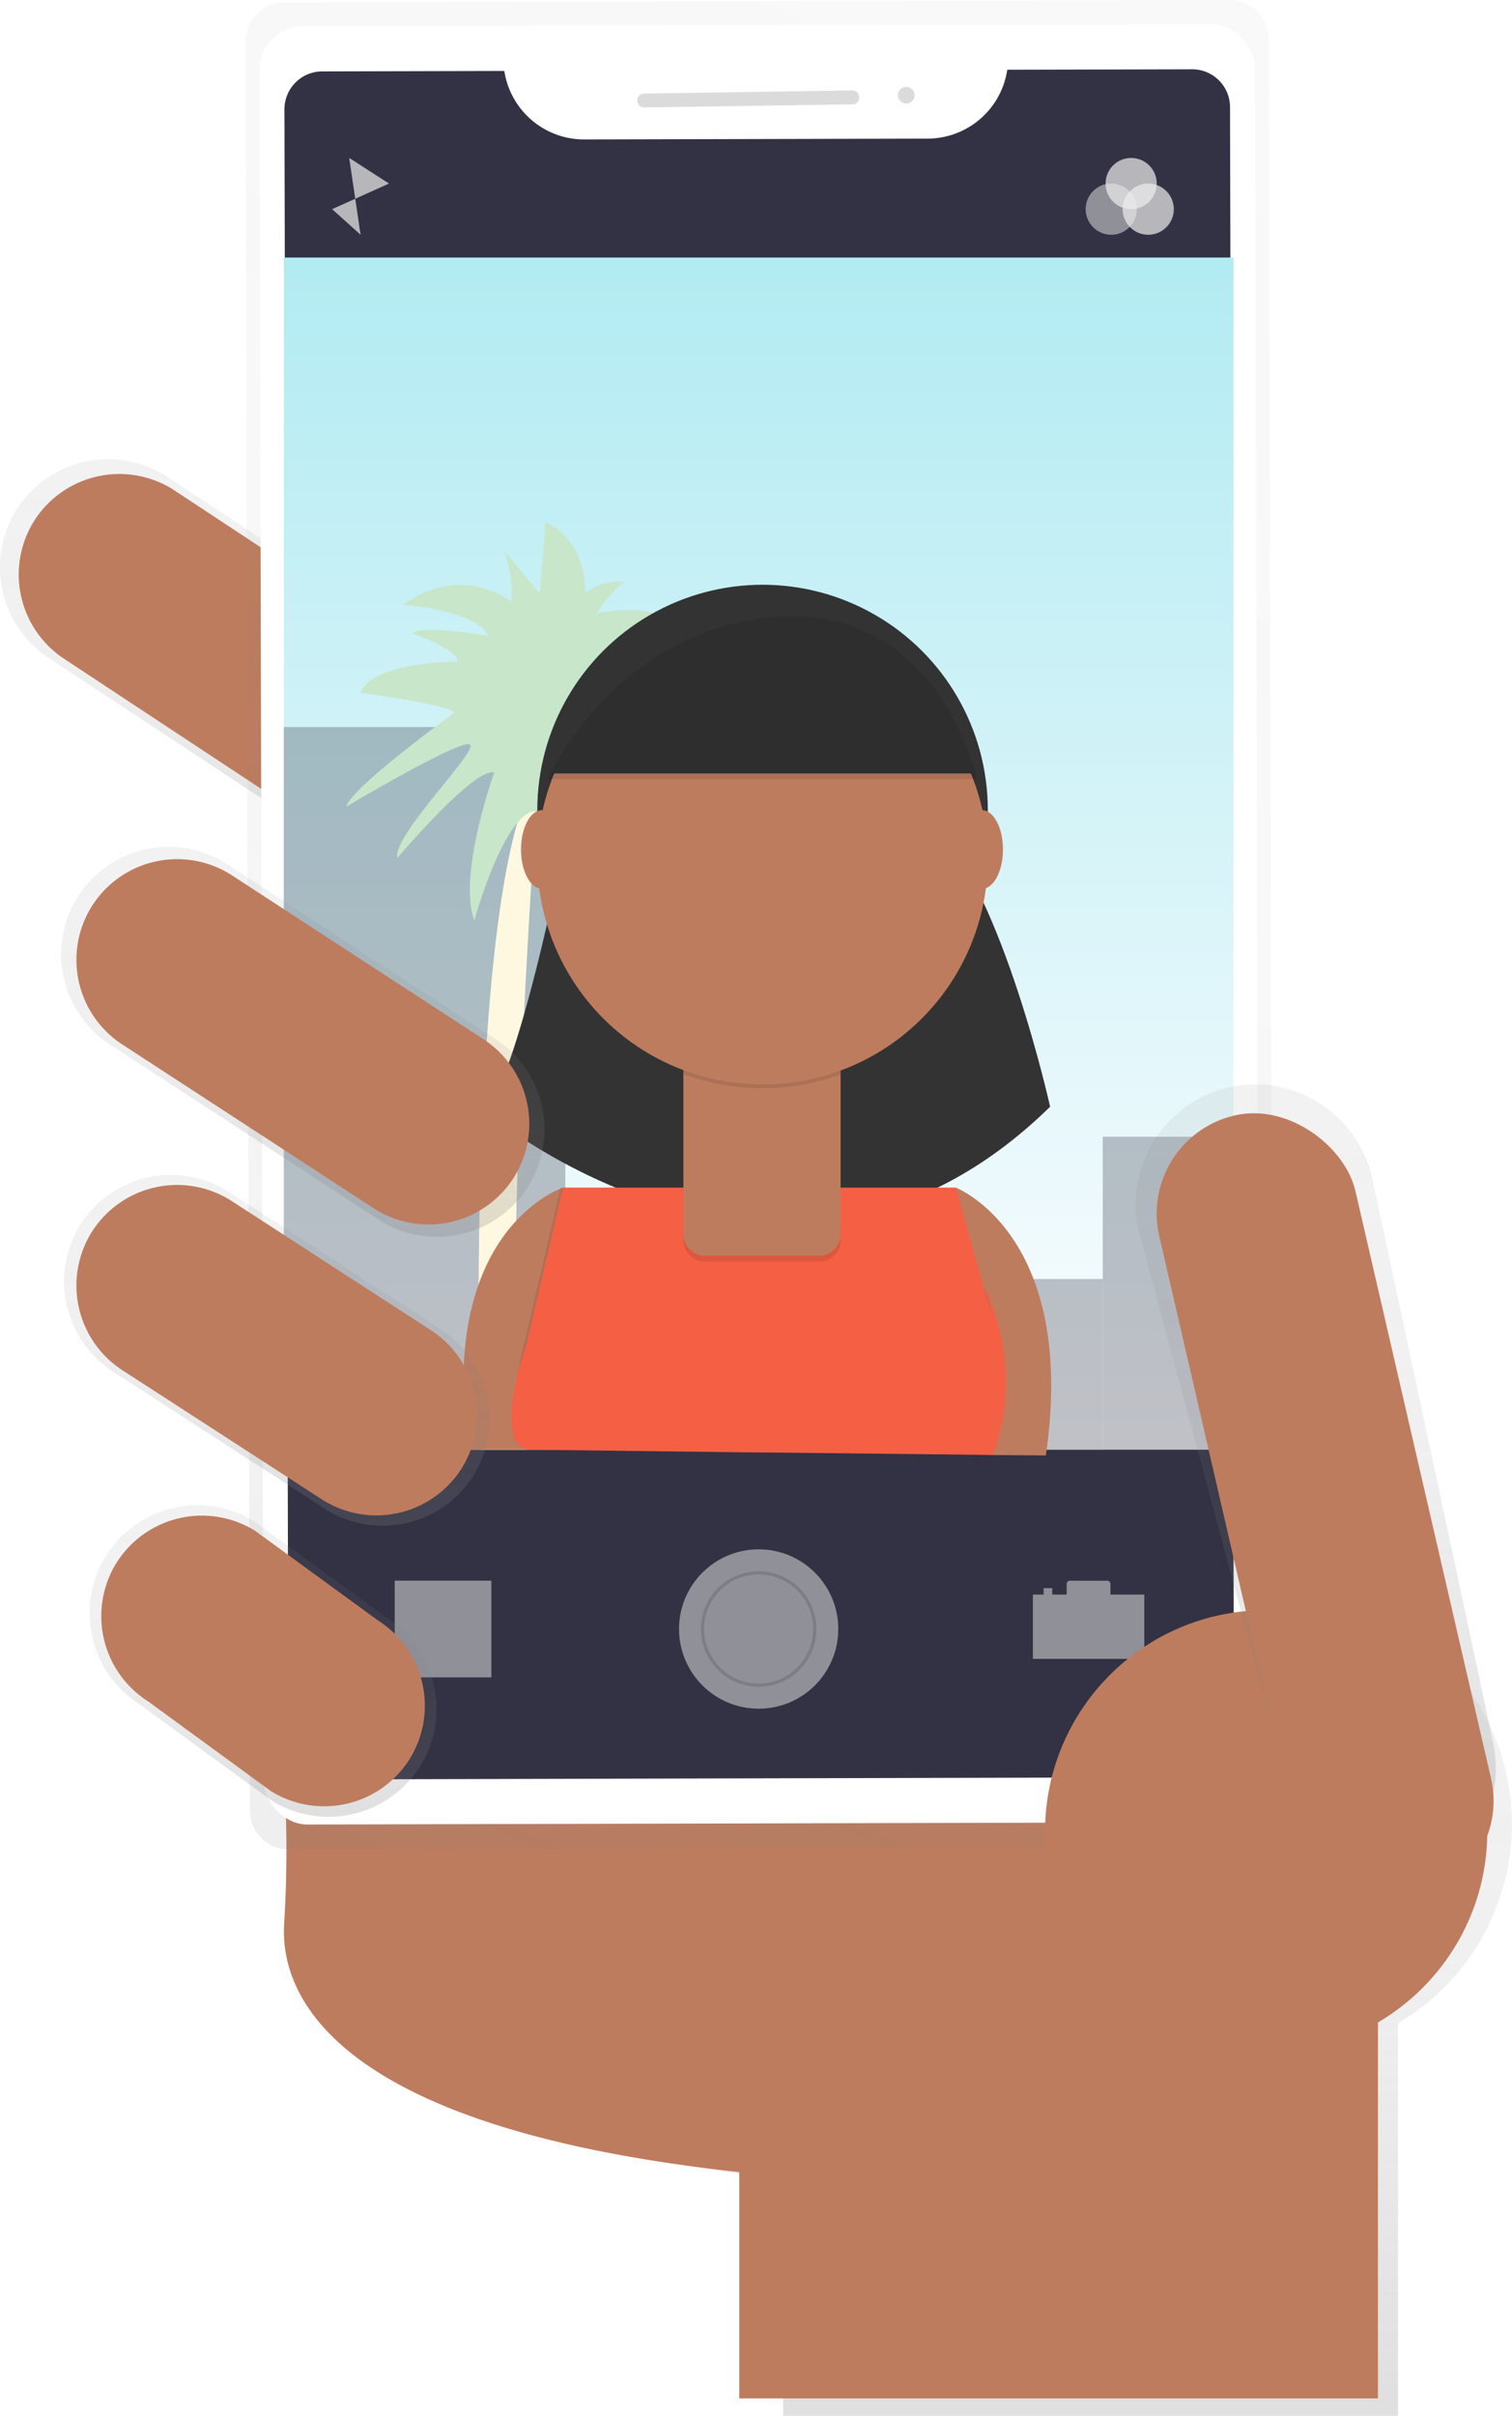 <svg id="44914b3e-4ff9-4431-981e-b48acbe6759b" data-name="Layer 1" xmlns="http://www.w3.org/2000/svg" xmlns:xlink="http://www.w3.org/1999/xlink" width="472.08" height="753.74" viewBox="0 0 472.08 753.74"><defs><linearGradient id="047d6260-e3e7-4421-9cbc-178d61f5fd00" x1="447.08" y1="348.99" x2="447.08" y2="216.4" gradientTransform="translate(0.01 -0.01)" gradientUnits="userSpaceOnUse"><stop offset="0" stop-color="gray" stop-opacity="0.25"/><stop offset="0.54" stop-color="gray" stop-opacity="0.12"/><stop offset="1" stop-color="gray" stop-opacity="0.1"/></linearGradient><linearGradient id="63ca4d46-187d-400f-bc66-80514cad3441" x1="653.79" y1="826.87" x2="653.79" y2="570.09" xlink:href="#047d6260-e3e7-4421-9cbc-178d61f5fd00"/><linearGradient id="d33e6aa4-99b5-473f-bb68-306d2b531be8" x1="487.46" y1="663.45" x2="740.06" y2="66.96" gradientTransform="translate(-13.63 -2.04) rotate(-0.14)" xlink:href="#047d6260-e3e7-4421-9cbc-178d61f5fd00"/><linearGradient id="29dd9e8b-9418-4416-aa22-a80903c94e95" x1="236.87" y1="452.34" x2="236.87" y2="80.35" gradientUnits="userSpaceOnUse"><stop offset="0" stop-color="#fcfdff"/><stop offset="1" stop-color="#b2ebf2"/></linearGradient><linearGradient id="92cc4875-fc0d-4098-9c41-d6fc57a0b2d9" x1="774.73" y1="657.67" x2="774.73" y2="411.51" xlink:href="#047d6260-e3e7-4421-9cbc-178d61f5fd00"/><linearGradient id="8bf4a49d-4b4a-4ad7-b49f-3914cd869768" x1="450.36" y1="549.19" x2="450.36" y2="439.64" xlink:href="#047d6260-e3e7-4421-9cbc-178d61f5fd00"/><linearGradient id="d03a91ec-a732-40ea-b889-bca828f7dae8" x1="446.09" y1="640" x2="446.09" y2="542.77" xlink:href="#047d6260-e3e7-4421-9cbc-178d61f5fd00"/><linearGradient id="f5bc8f66-26fb-41cb-b6de-69223130756b" x1="458.5" y1="459.05" x2="458.5" y2="337.39" xlink:href="#047d6260-e3e7-4421-9cbc-178d61f5fd00"/></defs><title>selfie1</title><path d="M525,333.23h0a33.9,33.9,0,0,1-46.61,10.59l-98.71-65.05a33.9,33.9,0,0,1-10.59-46.61h0a33.9,33.9,0,0,1,46.61-10.59l98.71,65.05A33.9,33.9,0,0,1,525,333.23Z" transform="translate(-363.96 -73.13)" fill="url(#047d6260-e3e7-4421-9cbc-178d61f5fd00)"/><path d="M519.55,329.67h0a31.51,31.51,0,0,1-43.33,9.85L384.46,279a31.51,31.51,0,0,1-9.85-43.33h0a31.51,31.51,0,0,1,43.33-9.85l91.77,60.47A31.51,31.51,0,0,1,519.55,329.67Z" transform="translate(-363.96 -73.13)" fill="#be7c5e"/><path d="M836,642.19a72.1,72.1,0,0,0-142.93-13.44l-221.58-6L474,660.81s-31.59,72.9,134.46,92.35v73.71h192V704.39A72.06,72.06,0,0,0,836,642.19Z" transform="translate(-363.96 -73.13)" fill="url(#63ca4d46-187d-400f-bc66-80514cad3441)"/><path d="M452.66,673.6c-1.14,20.51,12.74,63.27,142.11,77.24v70.6H794.19v-187l-341.63-8.54.11,1.65A368.71,368.71,0,0,1,452.66,673.6Z" transform="translate(-363.96 -73.13)" fill="#be7c5e"/><g opacity="0.5"><path d="M747.91,73.13l-295.19.72A12.13,12.13,0,0,0,440.62,86L442,638.11a12.13,12.13,0,0,0,12.16,12.1l295.19-.72a12.13,12.13,0,0,0,12.1-12.16L760.08,85.23A12.13,12.13,0,0,0,747.91,73.13Z" transform="translate(-363.96 -73.13)" fill="url(#d33e6aa4-99b5-473f-bb68-306d2b531be8)"/></g><rect x="445.61" y="81.02" width="310.82" height="561.04" rx="13.64" ry="13.64" transform="translate(-364.84 -71.67) rotate(-0.14)" fill="#fff"/><path id="08c8378a-2a7c-440d-babe-a4bd2c3153db" data-name="&lt;Path&gt;" d="M678.45,94.89a25.2,25.2,0,0,1-24.78,21.49l-107.36.26a25.2,25.2,0,0,1-24.89-21.37l-56.87.14a11.81,11.81,0,0,0-11.78,11.83L454,616.54a11.81,11.81,0,0,0,11.83,11.78l271.63-.66a11.81,11.81,0,0,0,11.78-11.83L748,106.53a11.81,11.81,0,0,0-11.83-11.78Z" transform="translate(-363.96 -73.13)" fill="#323244"/><rect x="562.95" y="101.82" width="69.26" height="4.33" rx="2" ry="2" transform="translate(-365.45 -64.13) rotate(-0.86)" fill="#dbdbdb"/><circle cx="646.92" cy="102.81" r="2.6" transform="translate(-365.43 -63.39) rotate(-0.86)" fill="#dbdbdb"/><circle cx="236.87" cy="508.27" r="24.86" fill="#eee" opacity="0.5"/><circle cx="236.87" cy="508.27" r="17.52" fill="none" stroke="#323244" stroke-miterlimit="10" opacity="0.2"/><rect x="123.24" y="493.18" width="30.18" height="30.18" fill="#eee" opacity="0.5"/><path d="M710.67,570.65v-3.32a1,1,0,0,0-1-1H698a1,1,0,0,0-1,1v3.32h-4.52v-2h-2.68v2h-3.35v20.07h34.79V570.65Z" transform="translate(-363.96 -73.13)" fill="#eee" opacity="0.5"/><rect x="88.61" y="80.35" width="296.52" height="371.98" fill="url(#29dd9e8b-9418-4416-aa22-a80903c94e95)"/><circle cx="353.17" cy="57.27" r="7.99" fill="#eee" opacity="0.7"/><circle cx="358.5" cy="65.26" r="7.99" fill="#eee" opacity="0.7"/><circle cx="346.96" cy="65.26" r="7.99" fill="#eee" opacity="0.5"/><polyline points="109.03 49.28 121.46 57.27 103.7 65.26 112.58 73.25" fill="#eee" opacity="0.7"/><rect x="88.61" y="226.84" width="87.89" height="225.5" fill="#323244" opacity="0.3"/><rect x="300.79" y="399.07" width="43.5" height="53.27" fill="#323244" opacity="0.3"/><rect x="344.3" y="354.68" width="37.29" height="98.54" fill="#323244" opacity="0.3"/><path d="M528,525.46h-14.2S509.39,370.1,528,322.16h3.55S519.15,497.94,528,525.46Z" transform="translate(-363.96 -73.13)" fill="#fff8e1"/><path d="M518.27,314.17s-11.54,32-6.21,46.17c0,0,8-29.3,17.31-33.74s19.09,33.74,19.09,33.74,5.33-24-4.44-43.5c0,0,19.53,10.65,29.3,31.07,0,0,1.78-13.32-21.31-40.84,0,0,20.42,5.33,33.74,17.76,0,0,4.44-9.77-23.08-25.75,0,0,3.55-11.54,24.86-6.21,0,0,0-15.09-33.74-12.43,0,0,0-9.77,22.19-8,0,0,0-12.43-25.75-8,0,0,5.33-8,8.88-9.77,0,0-7.1-.89-12.43,3.55,0,0,.89-16-12.43-22.19l-1.78,22.19s-14.92-17.59-11.54-14.2c.89.89,3.55,11.54,2.66,16.87,0,0-15.09-12.43-33.74.89,0,0,23.08,1.78,26.63,9.77,0,0-19.53-3.55-24-.89,0,0,15.09,5.33,14.2,8.88,0,0-26.63,0-30.18,9.77,0,0,27.52,3.55,29.3,6.21,0,0-32,23.08-33.74,29.3,0,0,32.85-19.53,38.17-19.53s-24,28.41-22.19,35.51C488.08,340.8,512.05,312.4,518.27,314.17Z" transform="translate(-363.96 -73.13)" fill="#c8e6c9"/><path d="M539.71,443.68s-39.43,12.91-29.44,81.79h18.64l22.24-70.34Z" transform="translate(-363.96 -73.13)" fill="#be7c5e"/><path d="M662.39,443.68s38.11,14.68,28.11,83.56l-18.3-.14-21.26-72Z" transform="translate(-363.96 -73.13)" fill="#be7c5e"/><path d="M541.35,330.82s-18,92.53-27.81,87.62c0,0,94.69,81.78,178.29,0,0,0-14.72-66.36-36-87.62Z" transform="translate(-363.96 -73.13)" fill="#333"/><circle cx="238.09" cy="252.78" r="70.33" fill="#333"/><path d="M673.11,527.1s8.18-18,1.64-40.89-1.64-1.64-1.64-1.64l-11.45-40.89H539l-11.45,49.07s-6.72,22.72,1.64,32.71" transform="translate(-363.96 -73.13)" opacity="0.1"/><path d="M662.39,443.68H539.71l-11.45,49.07s-11.39,32.55,1.64,32.71c144.62,1.78.8,0,143.94,1.64,0,0,8.18-18,1.64-40.89s-1.64-1.64-1.64-1.64Z" transform="translate(-363.96 -73.13)" fill="#f55f44"/><path d="M213.38,329.84h49.07a0,0,0,0,1,0,0V386.9a6.73,6.73,0,0,1-6.73,6.73H220.1a6.73,6.73,0,0,1-6.73-6.73V329.84a0,0,0,0,1,0,0Z" opacity="0.1"/><path d="M213.38,328h49.07a0,0,0,0,1,0,0v57.07a6.73,6.73,0,0,1-6.73,6.73H220.1a6.73,6.73,0,0,1-6.73-6.73V328A0,0,0,0,1,213.38,328Z" fill="#be7c5e"/><path d="M577.42,408.22a70.62,70.62,0,0,0,49.07.14v-6H577.42Z" transform="translate(-363.96 -73.13)" opacity="0.1"/><circle cx="238.09" cy="268.05" r="70.33" fill="#be7c5e"/><path d="M534.81,314.46H668.93s-11.45-54.16-62.15-50.71S534.81,314.46,534.81,314.46Z" transform="translate(-363.96 -73.13)" fill="#333"/><ellipse cx="169.21" cy="265.05" rx="6.54" ry="12.27" fill="#be7c5e"/><ellipse cx="306.61" cy="265.05" rx="6.54" ry="12.27" fill="#be7c5e"/><path d="M534.81,316.28H668.93s-11.45-54.16-62.15-50.71S534.81,316.28,534.81,316.28Z" transform="translate(-363.96 -73.13)" opacity="0.1"/><circle cx="395.33" cy="571.44" r="69.04" fill="#be7c5e"/><path d="M803.92,656.74h0c-20,4.63-33.79-8.43-38.42-28.46l-46-171a37.5,37.5,0,0,1,28-44.85h0a37.5,37.5,0,0,1,44.85,28l37.58,175.38C834.52,635.9,824,652.11,803.92,656.74Z" transform="translate(-363.96 -73.13)" fill="url(#92cc4875-fc0d-4098-9c41-d6fc57a0b2d9)"/><rect x="746.3" y="417.86" width="62.84" height="250.9" rx="31.42" ry="31.42" transform="translate(-466.33 115.97) rotate(-13.01)" fill="#be7c5e"/><path d="M511.71,533.62h0a33.49,33.49,0,0,1-46,10.47l-66.2-42.83a33.49,33.49,0,0,1-10.47-46h0a33.49,33.49,0,0,1,46-10.47l66.2,42.83A33.49,33.49,0,0,1,511.71,533.62Z" transform="translate(-363.96 -73.13)" fill="url(#8bf4a49d-4b4a-4ad7-b49f-3914cd869768)"/><path d="M495.1,624.29h0a33.79,33.79,0,0,1-46.46,10.56l-41-29.91a33.79,33.79,0,0,1-10.56-46.46h0a33.79,33.79,0,0,1,46.46-10.56l41,29.91A33.79,33.79,0,0,1,495.1,624.29Z" transform="translate(-363.96 -73.13)" fill="url(#d03a91ec-a732-40ea-b889-bca828f7dae8)"/><path d="M491.8,622.07h0a31.51,31.51,0,0,1-43.33,9.85L410.23,604a31.51,31.51,0,0,1-9.85-43.33h0a31.51,31.51,0,0,1,43.33-9.85l38.24,27.89A31.51,31.51,0,0,1,491.8,622.07Z" transform="translate(-363.96 -73.13)" fill="#be7c5e"/><path d="M508.09,531.3h0a31.51,31.51,0,0,1-43.33,9.85l-62.29-40.3a31.51,31.51,0,0,1-9.85-43.33h0A31.51,31.51,0,0,1,436,447.67L498.24,488A31.51,31.51,0,0,1,508.09,531.3Z" transform="translate(-363.96 -73.13)" fill="#be7c5e"/><path d="M528.84,443.4h0a33.64,33.64,0,0,1-46.26,10.51l-83.9-54.63A33.64,33.64,0,0,1,388.17,353h0a33.64,33.64,0,0,1,46.26-10.51l83.9,54.63A33.64,33.64,0,0,1,528.84,443.4Z" transform="translate(-363.96 -73.13)" fill="url(#f5bc8f66-26fb-41cb-b6de-69223130756b)"/><path d="M524.38,440.54h0a31.51,31.51,0,0,1-43.33,9.85l-78.58-51.16a31.51,31.51,0,0,1-9.85-43.33h0A31.51,31.51,0,0,1,436,346l78.58,51.16A31.51,31.51,0,0,1,524.38,440.54Z" transform="translate(-363.96 -73.13)" fill="#be7c5e"/></svg>